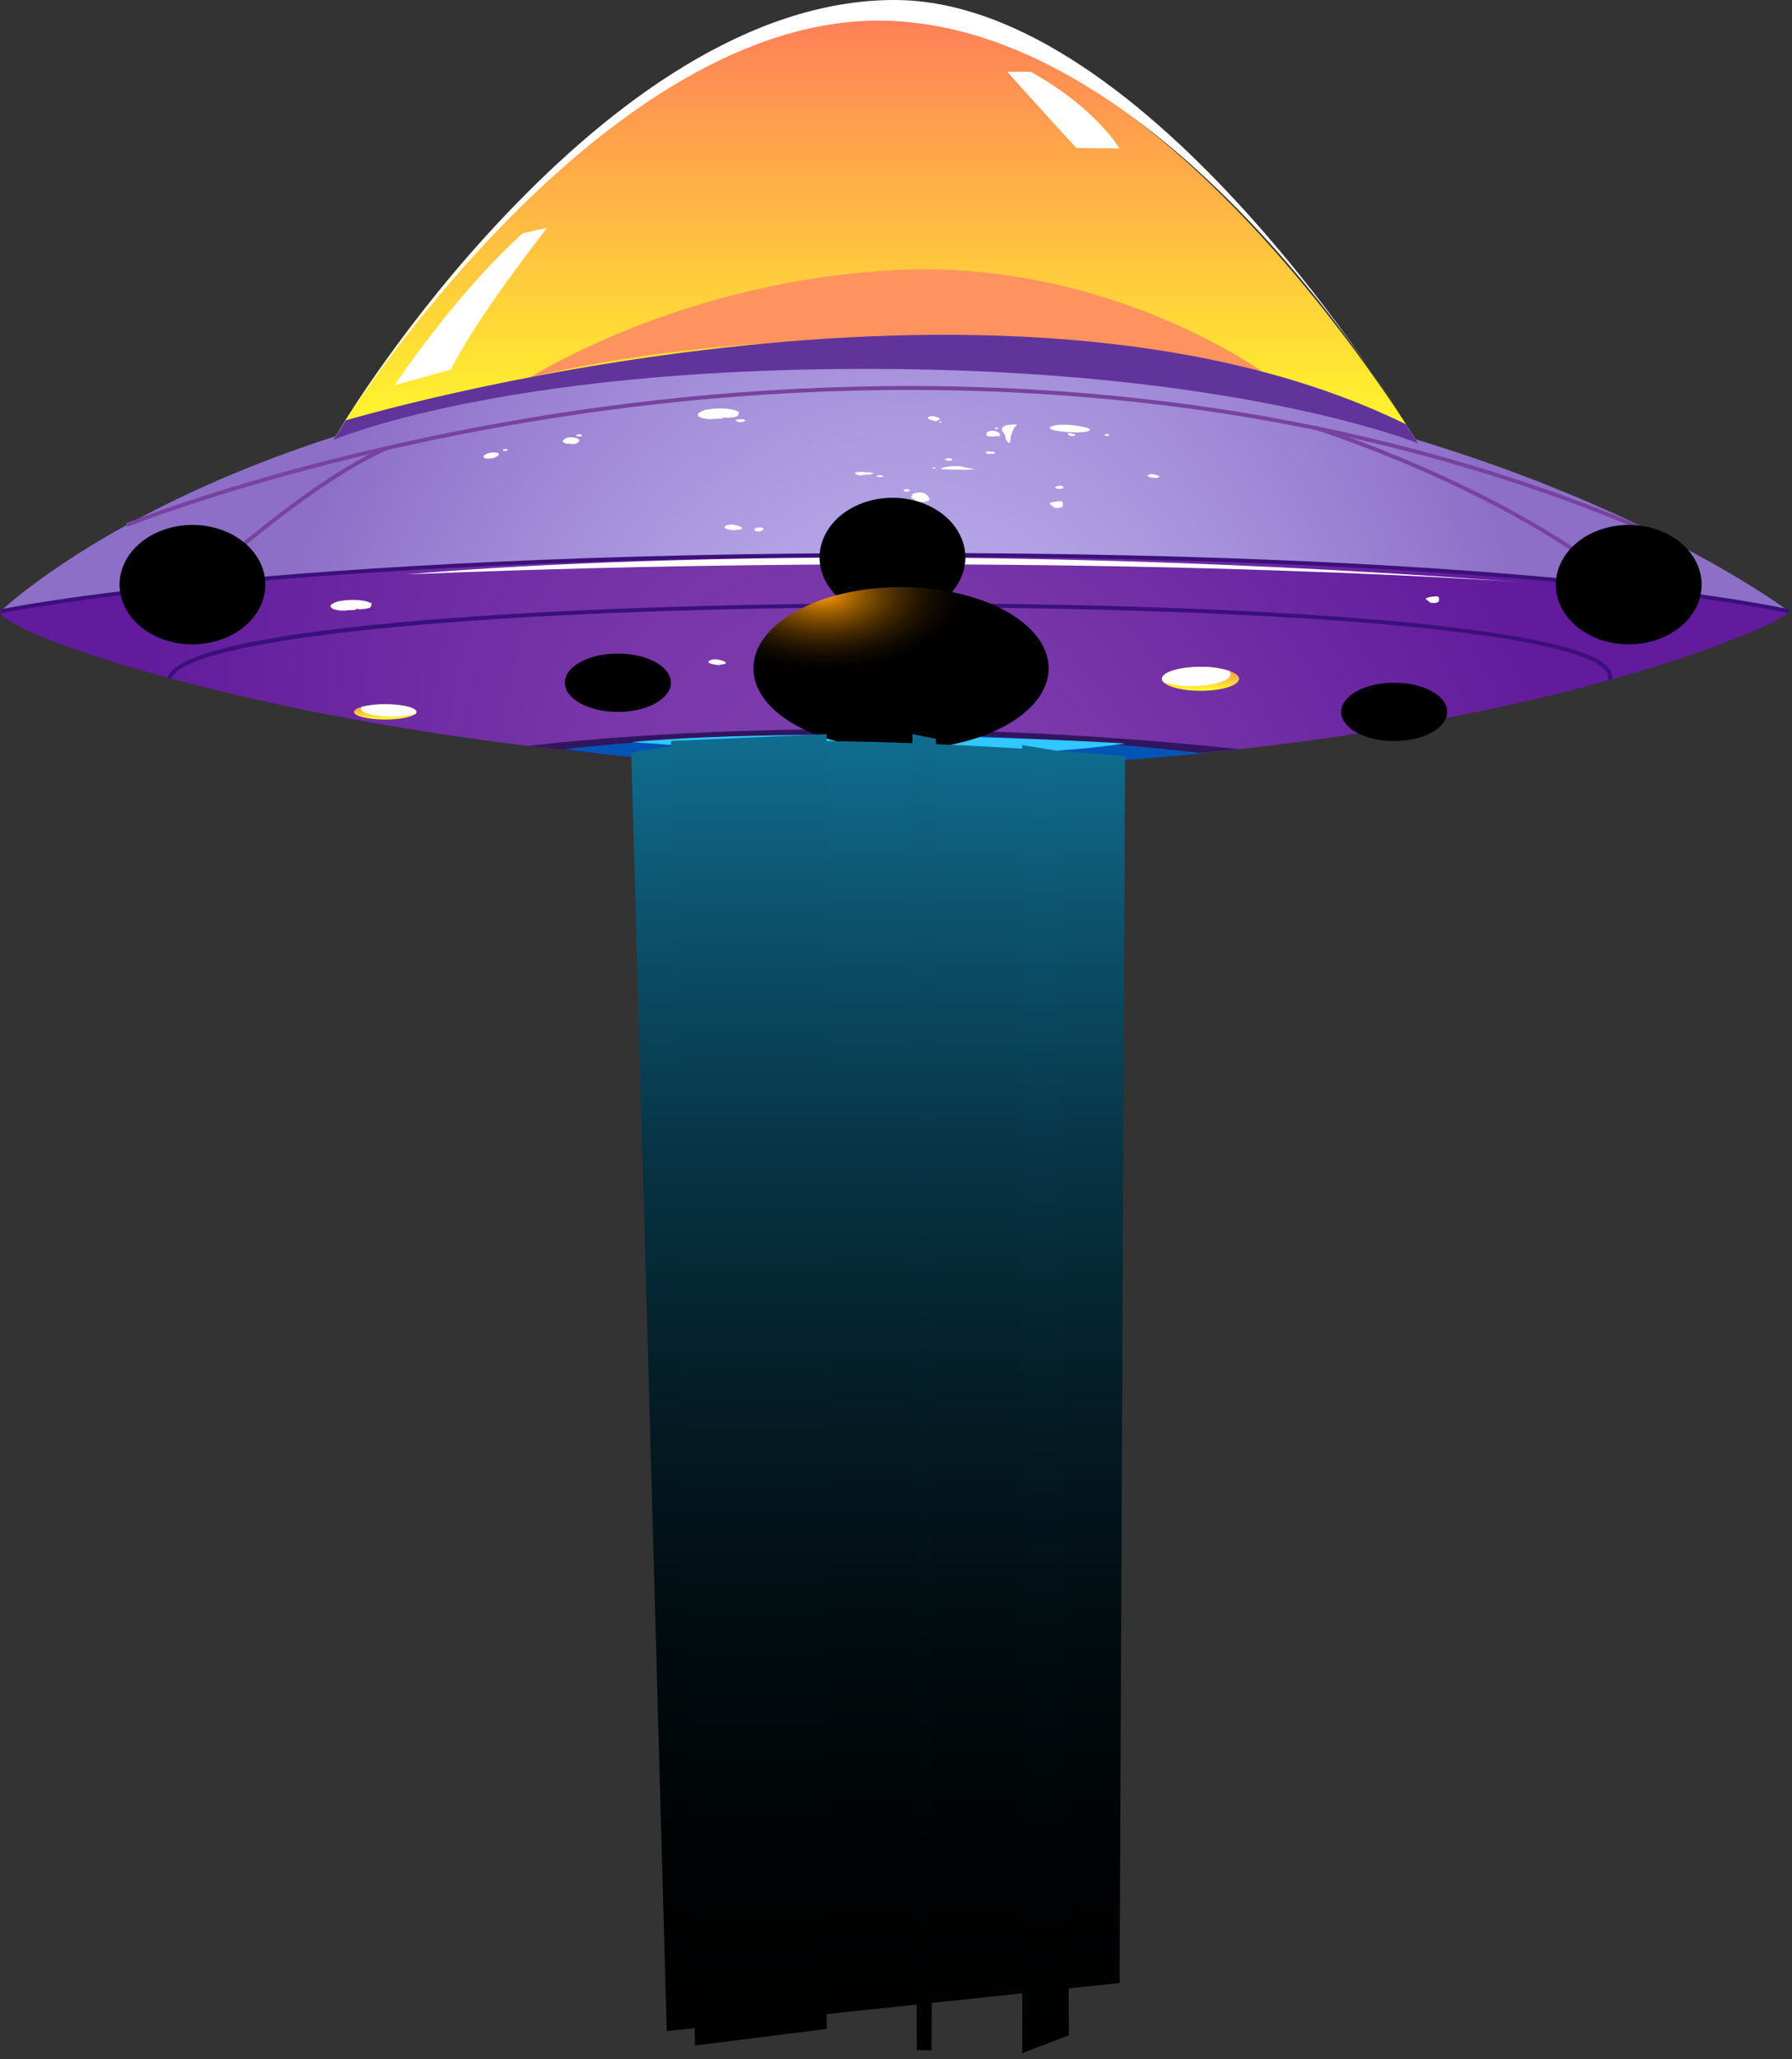 <svg width="289" height="332" viewBox="0 0 289 332" fill="none" xmlns="http://www.w3.org/2000/svg">
<rect x="0" y="0" width="289" height="332" fill="#333333" stroke="none"/>
<path fill-rule="evenodd" clip-rule="evenodd" d="M53.755 70.951C53.755 70.951 91.943 5.093 138.662 2.578C187.142 -0.032 229.932 73.516 229.932 73.516L53.755 70.951Z" fill="url(#paint0_linear_114_1872)"/>
<path fill-rule="evenodd" clip-rule="evenodd" d="M288.506 98.584C287.769 101.036 234.66 123.829 144.287 123.829C60.812 123.829 -0.762 102.375 0.067 98.584C0.648 95.931 64.636 86.982 144.287 86.982C223.937 86.982 289.057 96.751 288.506 98.584Z" fill="url(#paint1_radial_114_1872)"/>
<path fill-rule="evenodd" clip-rule="evenodd" d="M0.067 98.584C0.067 98.584 41.976 58.118 138.662 58.118C235.348 58.118 288.506 98.584 288.506 98.584C288.506 98.584 248.839 89.397 138.662 89.397C50.682 89.397 0.067 98.584 0.067 98.584Z" fill="url(#paint2_radial_114_1872)"/>
<path d="M259.903 109.722L259.294 109.535C259.83 107.796 256.677 106.367 253.937 105.478C235.352 99.446 176.319 97.393 129.332 98.027C70.55 98.829 29.674 103.418 27.616 109.451L27.012 109.244C29.656 101.494 81.597 98.04 129.324 97.389C176.357 96.749 235.48 98.816 254.137 104.872C258.576 106.314 260.463 107.901 259.903 109.722Z" fill="#3C107B"/>
<path fill-rule="evenodd" clip-rule="evenodd" d="M85.266 120.279C85.266 120.279 134.356 113.822 199.922 120.806C199.92 120.806 141.221 127.229 85.266 120.279Z" fill="#31165F"/>
<path fill-rule="evenodd" clip-rule="evenodd" d="M91.077 120.805C91.077 120.805 137.243 114.924 193.896 121.44C193.899 121.44 140.684 127.515 91.077 120.805Z" fill="#0054B5"/>
<path fill-rule="evenodd" clip-rule="evenodd" d="M101.807 119.646C101.807 119.646 155.08 123.968 181.443 119.875C181.443 119.875 132.953 116.94 101.807 119.646Z" fill="#31C7FF"/>
<path fill-rule="evenodd" clip-rule="evenodd" d="M154.018 108.308C154.018 109.466 149.658 110.405 144.278 110.405C138.897 110.405 134.542 109.466 134.542 108.308C134.548 108.217 134.573 108.128 134.616 108.047C134.659 107.966 134.718 107.895 134.79 107.838C135.773 106.903 139.649 106.208 144.278 106.208C148.304 106.208 151.763 106.734 153.245 107.489C153.742 107.739 154.018 108.019 154.018 108.308Z" fill="url(#paint3_linear_114_1872)"/>
<path fill-rule="evenodd" clip-rule="evenodd" d="M153.25 107.507C153.25 108.498 149.081 109.304 143.94 109.304C139.389 109.304 135.598 108.671 134.79 107.84C135.773 106.905 139.649 106.209 144.278 106.209C148.304 106.209 151.763 106.735 153.245 107.49C153.248 107.495 153.25 107.501 153.25 107.507V107.507Z" fill="white"/>
<path fill-rule="evenodd" clip-rule="evenodd" d="M199.828 109.457C199.828 110.522 197.043 111.389 193.606 111.389C190.769 111.389 188.374 110.797 187.626 109.99H187.622C187.477 109.85 187.391 109.659 187.384 109.457C187.387 109.299 187.444 109.147 187.544 109.024C188.17 108.162 190.645 107.521 193.606 107.521C195.16 107.491 196.709 107.703 198.198 108.15C198.602 108.274 198.985 108.459 199.333 108.699C199.47 108.777 199.586 108.887 199.672 109.019C199.758 109.151 199.811 109.301 199.828 109.457Z" fill="url(#paint4_linear_114_1872)"/>
<path fill-rule="evenodd" clip-rule="evenodd" d="M198.45 108.694C198.45 109.759 195.664 110.622 192.223 110.622C190.667 110.653 189.116 110.439 187.626 109.99H187.622C187.477 109.85 187.391 109.659 187.384 109.457C187.387 109.299 187.444 109.147 187.544 109.024C188.17 108.162 190.645 107.521 193.606 107.521C195.16 107.491 196.709 107.703 198.198 108.15C198.35 108.291 198.441 108.487 198.45 108.694V108.694Z" fill="white"/>
<path fill-rule="evenodd" clip-rule="evenodd" d="M230.445 115.035C230.445 115.716 228.188 116.271 225.402 116.271C223.102 116.271 221.162 115.892 220.553 115.376C220.497 115.337 220.451 115.286 220.418 115.227C220.384 115.168 220.364 115.102 220.359 115.035C220.365 114.93 220.412 114.831 220.489 114.76C220.997 114.211 223.003 113.798 225.402 113.798C226.655 113.779 227.905 113.914 229.124 114.2C229.445 114.277 229.754 114.395 230.044 114.552C230.304 114.7 230.445 114.864 230.445 115.035Z" fill="url(#paint5_linear_114_1872)"/>
<path fill-rule="evenodd" clip-rule="evenodd" d="M229.327 114.547C229.327 115.228 227.069 115.781 224.28 115.781C223.026 115.801 221.775 115.665 220.554 115.376V115.376C220.499 115.337 220.453 115.286 220.419 115.227C220.386 115.168 220.366 115.102 220.361 115.035C220.367 114.93 220.414 114.831 220.491 114.76C220.999 114.211 223.005 113.798 225.404 113.798C226.657 113.779 227.906 113.914 229.126 114.2C229.183 114.24 229.23 114.291 229.265 114.351C229.3 114.411 229.321 114.478 229.327 114.547V114.547Z" fill="white"/>
<path fill-rule="evenodd" clip-rule="evenodd" d="M93.421 109.306C93.421 110.371 96.207 111.238 99.643 111.238C102.48 111.238 104.876 110.646 105.623 109.838H105.626C105.771 109.698 105.856 109.507 105.864 109.306C105.861 109.147 105.804 108.995 105.704 108.872C105.078 108.01 102.602 107.37 99.641 107.37C98.088 107.34 96.539 107.552 95.05 107.997C94.646 108.122 94.262 108.307 93.913 108.546C93.777 108.625 93.662 108.735 93.576 108.867C93.491 108.999 93.438 109.149 93.421 109.306V109.306Z" fill="url(#paint6_linear_114_1872)"/>
<path fill-rule="evenodd" clip-rule="evenodd" d="M94.8 108.543C94.8 109.608 97.586 110.471 101.028 110.471C102.584 110.501 104.134 110.288 105.624 109.839H105.626C105.771 109.698 105.856 109.508 105.864 109.306C105.861 109.147 105.804 108.995 105.704 108.872C105.078 108.01 102.602 107.37 99.641 107.37C98.088 107.34 96.539 107.552 95.05 107.997C94.898 108.14 94.809 108.335 94.8 108.543V108.543Z" fill="white"/>
<path fill-rule="evenodd" clip-rule="evenodd" d="M57.086 114.789C57.086 115.471 59.345 116.026 62.129 116.026C64.43 116.026 66.37 115.647 66.979 115.13C67.034 115.091 67.08 115.04 67.113 114.981C67.147 114.922 67.166 114.856 67.171 114.789C67.165 114.684 67.119 114.586 67.042 114.514C66.534 113.965 64.528 113.553 62.128 113.553C60.876 113.534 59.627 113.669 58.408 113.955C58.087 114.032 57.777 114.15 57.487 114.307C57.228 114.453 57.086 114.619 57.086 114.789Z" fill="url(#paint7_linear_114_1872)"/>
<path fill-rule="evenodd" clip-rule="evenodd" d="M58.204 114.301C58.204 114.982 60.462 115.534 63.251 115.534C64.505 115.554 65.756 115.418 66.976 115.13V115.13C67.031 115.091 67.077 115.04 67.111 114.981C67.144 114.922 67.164 114.856 67.168 114.789C67.163 114.684 67.117 114.585 67.039 114.514C66.531 113.965 64.526 113.553 62.126 113.553C60.873 113.534 59.624 113.669 58.405 113.955C58.348 113.994 58.3 114.046 58.266 114.105C58.231 114.165 58.21 114.232 58.204 114.301Z" fill="white"/>
<path d="M265.943 86.031C203.452 59.381 140.058 60.508 97.881 66.149C52.17 72.26 20.834 84.838 20.526 84.964L20.286 84.373C20.598 84.245 51.99 71.641 97.778 65.522C140.038 59.871 203.565 58.739 266.193 85.45L265.943 86.031Z" fill="#77439F"/>
<path d="M0.134 98.895L0 98.272C0.423 98.181 43.458 89.165 146.494 89.165C249.529 89.165 288.202 98.183 288.581 98.274L288.432 98.895C288.053 98.803 249.437 89.803 146.494 89.803C43.551 89.803 0.556 98.805 0.134 98.895Z" fill="#3C107B"/>
<path d="M32.033 94.501L31.598 94.036C31.772 93.873 49.167 77.742 62.216 71.958L62.474 72.542C49.524 78.281 32.206 94.341 32.033 94.501Z" fill="#77439F"/>
<path d="M261.836 94.973C241.888 78.594 212.198 69.325 211.901 69.234L212.089 68.624C212.388 68.715 242.194 78.02 262.24 94.48L261.836 94.973Z" fill="#77439F"/>
<path d="M162.442 11.574C162.442 11.574 166.227 15.848 173.587 23.866L180.559 23.957C180.559 23.957 176.724 17.396 166.226 11.578L162.442 11.574Z" fill="white"/>
<path d="M55.292 68.428C55.292 68.428 97.234 1.861 143.206 3.349C189.178 4.837 226.763 68.428 226.763 68.428C226.763 68.428 185.521 0.045 144.287 2.87439e-05C96.797 -0.051 55.292 68.428 55.292 68.428Z" fill="white"/>
<path fill-rule="evenodd" clip-rule="evenodd" d="M85.578 60.81C85.578 60.81 109.983 45.234 144.553 43.544C179.123 41.855 204.131 60.318 204.131 60.318C204.131 60.318 143.367 47.377 85.578 60.81Z" fill="#FF935F"/>
<path d="M63.679 62.096C63.679 62.096 72.93 47.977 84.259 37.644L88.253 36.715C88.253 36.715 76.709 51.368 72.729 59.584L63.679 62.096Z" fill="white"/>
<path fill-rule="evenodd" clip-rule="evenodd" d="M53.755 70.95L55.744 67.788C55.744 67.788 161.319 36.31 226.767 68.428L228.702 71.482C228.702 71.482 199.271 59.48 139.712 59.48C80.154 59.48 53.755 70.95 53.755 70.95Z" fill="url(#paint8_radial_114_1872)"/>
<g style="mix-blend-mode:soft-light">
<path d="M65.73 92.611C65.73 92.611 136.865 85.729 245.161 93.869C245.165 93.869 169.459 88.335 65.73 92.611Z" fill="white"/>
</g>
<path fill-rule="evenodd" clip-rule="evenodd" d="M145.309 89.893C145.393 90.309 145.346 90.742 145.174 91.131C145.002 91.52 144.715 91.847 144.35 92.066C143.986 92.285 143.563 92.386 143.139 92.355C142.715 92.325 142.311 92.164 141.982 91.894C141.653 91.625 141.415 91.26 141.301 90.85C141.188 90.441 141.203 90.006 141.346 89.606C141.489 89.205 141.753 88.859 142.1 88.614C142.448 88.369 142.862 88.237 143.288 88.237C143.774 88.194 144.258 88.343 144.636 88.652C145.014 88.962 145.256 89.407 145.309 89.893Z" fill="url(#paint9_linear_114_1872)"/>
<path fill-rule="evenodd" clip-rule="evenodd" d="M144.882 89.893C144.948 90.221 144.911 90.562 144.775 90.868C144.64 91.175 144.414 91.432 144.127 91.604C143.84 91.777 143.507 91.857 143.173 91.832C142.839 91.808 142.521 91.681 142.262 91.469C142.003 91.257 141.816 90.97 141.726 90.647C141.637 90.325 141.649 89.982 141.762 89.667C141.874 89.352 142.081 89.079 142.355 88.886C142.629 88.693 142.956 88.59 143.29 88.59C143.673 88.555 144.055 88.673 144.352 88.916C144.65 89.16 144.84 89.511 144.882 89.893Z" fill="white"/>
<path style="mix-blend-mode:screen" d="M154.892 86.414C157.237 91.372 154.231 96.948 148.177 98.87C142.124 100.792 135.316 98.328 132.97 93.371C130.625 88.413 133.631 82.836 139.685 80.916C145.739 78.995 152.547 81.457 154.892 86.414Z" fill="url(#paint10_radial_114_1872)"/>
<path fill-rule="evenodd" clip-rule="evenodd" d="M264.044 94.269C264.128 94.686 264.081 95.118 263.909 95.507C263.737 95.896 263.45 96.222 263.085 96.442C262.721 96.661 262.298 96.762 261.874 96.731C261.45 96.701 261.046 96.539 260.717 96.27C260.388 96.001 260.15 95.636 260.036 95.227C259.923 94.817 259.938 94.382 260.081 93.982C260.224 93.581 260.488 93.235 260.835 92.99C261.183 92.745 261.597 92.614 262.023 92.614C262.509 92.57 262.993 92.719 263.371 93.028C263.749 93.338 263.991 93.783 264.044 94.269V94.269Z" fill="url(#paint11_linear_114_1872)"/>
<path fill-rule="evenodd" clip-rule="evenodd" d="M263.614 94.269C263.68 94.597 263.643 94.938 263.508 95.244C263.373 95.551 263.146 95.808 262.859 95.981C262.572 96.153 262.239 96.233 261.905 96.209C261.571 96.185 261.253 96.058 260.994 95.846C260.735 95.633 260.548 95.346 260.458 95.024C260.369 94.701 260.381 94.358 260.494 94.043C260.606 93.728 260.814 93.455 261.087 93.262C261.361 93.069 261.688 92.965 262.023 92.965C262.406 92.93 262.788 93.046 263.086 93.29C263.383 93.534 263.573 93.886 263.614 94.269Z" fill="white"/>
<path style="mix-blend-mode:screen" d="M273.629 90.792C275.974 95.751 272.968 101.327 266.914 103.247C260.86 105.168 254.052 102.706 251.707 97.748C249.362 92.79 252.368 87.214 258.422 85.294C264.476 83.373 271.282 85.834 273.629 90.792Z" fill="url(#paint12_radial_114_1872)"/>
<path fill-rule="evenodd" clip-rule="evenodd" d="M32.417 94.269C32.5 94.686 32.453 95.118 32.282 95.507C32.11 95.896 31.822 96.222 31.458 96.442C31.093 96.661 30.67 96.762 30.246 96.731C29.822 96.7 29.418 96.539 29.089 96.269C28.76 96 28.522 95.635 28.409 95.226C28.295 94.816 28.311 94.381 28.454 93.981C28.597 93.581 28.861 93.234 29.209 92.99C29.556 92.745 29.971 92.613 30.396 92.614C30.883 92.57 31.366 92.719 31.744 93.029C32.122 93.338 32.364 93.783 32.417 94.269V94.269Z" fill="url(#paint13_linear_114_1872)"/>
<path fill-rule="evenodd" clip-rule="evenodd" d="M31.986 94.269C32.053 94.597 32.016 94.938 31.88 95.245C31.745 95.551 31.519 95.808 31.232 95.981C30.945 96.153 30.611 96.233 30.277 96.209C29.944 96.185 29.625 96.058 29.366 95.845C29.107 95.633 28.92 95.346 28.831 95.023C28.741 94.7 28.754 94.358 28.867 94.042C28.979 93.727 29.187 93.454 29.461 93.261C29.735 93.068 30.061 92.965 30.396 92.965C30.779 92.93 31.161 93.047 31.459 93.291C31.756 93.535 31.946 93.886 31.986 94.269V94.269Z" fill="white"/>
<path style="mix-blend-mode:screen" d="M42 90.792C44.345 95.751 41.339 101.327 35.286 103.247C29.233 105.168 22.424 102.706 20.079 97.748C17.734 92.79 20.74 87.214 26.793 85.294C32.846 83.373 39.651 85.834 42 90.792Z" fill="url(#paint14_radial_114_1872)"/>
<g style="mix-blend-mode:soft-light">
<g style="mix-blend-mode:soft-light">
<path fill-rule="evenodd" clip-rule="evenodd" d="M137.859 76.355C138.127 76.562 138.459 76.669 138.798 76.658C139.009 76.64 139.189 76.591 139.392 76.566C139.575 76.544 139.758 76.53 139.941 76.523C140.227 76.514 140.51 76.47 140.785 76.391C140.933 76.338 140.779 76.281 140.64 76.244C140.477 76.196 140.309 76.168 140.14 76.16C139.897 76.156 139.659 76.152 139.425 76.127C139.334 76.118 139.253 76.091 139.158 76.083C139.032 76.072 138.894 76.075 138.765 76.077C138.49 76.079 137.964 76.16 137.859 76.355Z" fill="white"/>
</g>
<g style="mix-blend-mode:soft-light">
<path fill-rule="evenodd" clip-rule="evenodd" d="M141.638 76.829C141.534 76.846 141.428 76.837 141.329 76.802C141.339 76.629 142.218 76.567 142.389 76.731C142.586 76.919 141.925 76.942 141.638 76.885V76.829Z" fill="white"/>
</g>
<g style="mix-blend-mode:soft-light">
<path fill-rule="evenodd" clip-rule="evenodd" d="M147.27 80.031C147.158 79.939 147.004 79.864 147.063 79.763C147.152 79.658 147.272 79.585 147.406 79.554C147.644 79.486 147.887 79.443 148.133 79.424C148.258 79.401 148.385 79.392 148.513 79.398C148.907 79.421 149.279 79.59 149.557 79.871C149.65 79.961 149.722 80.07 149.767 80.191C149.785 80.27 149.812 80.348 149.846 80.422C149.874 80.486 149.937 80.545 149.897 80.611C149.836 80.672 149.765 80.722 149.686 80.758C149.378 80.899 149.041 80.966 148.702 80.953C148.155 80.934 147.628 80.742 147.198 80.403C146.969 80.229 146.688 79.946 147.27 80.031Z" fill="white"/>
</g>
<g style="mix-blend-mode:soft-light">
<path fill-rule="evenodd" clip-rule="evenodd" d="M146.346 79.196C146.542 79.222 146.601 79.244 146.712 79.182C146.727 79.177 146.74 79.168 146.751 79.157C146.762 79.145 146.769 79.13 146.773 79.115C146.776 79.099 146.775 79.082 146.77 79.067C146.765 79.052 146.757 79.038 146.745 79.028C146.646 78.958 146.535 78.91 146.417 78.885C146.299 78.861 146.177 78.862 146.059 78.886C145.936 78.922 145.714 79.005 145.7 79.063C145.67 79.177 146.089 79.321 146.349 79.307L146.346 79.196Z" fill="white"/>
</g>
<g style="mix-blend-mode:soft-light">
<path fill-rule="evenodd" clip-rule="evenodd" d="M153.01 75.715C153.113 75.727 153.217 75.731 153.32 75.729L154.115 75.729C154.615 75.729 155.113 75.756 155.613 75.757C155.979 75.757 156.336 75.734 156.693 75.713C156.876 75.701 157.071 75.687 157.25 75.67C157.237 75.653 157.147 75.65 157.105 75.643C156.967 75.619 156.813 75.605 156.681 75.576C156.383 75.512 156.071 75.449 155.762 75.393C155.703 75.387 155.644 75.377 155.586 75.364C155.522 75.346 155.459 75.317 155.398 75.296C155.279 75.256 155.157 75.225 155.032 75.205C154.693 75.161 154.35 75.146 154.007 75.16C153.892 75.16 153.784 75.174 153.668 75.175C153.552 75.176 153.426 75.175 153.302 75.184C153.055 75.201 152.81 75.24 152.57 75.299C152.305 75.359 151.838 75.428 151.766 75.561C151.73 75.626 151.914 75.652 152.049 75.659C152.22 75.672 152.394 75.672 152.565 75.681C152.794 75.692 153.066 75.724 153.01 75.715Z" fill="white"/>
</g>
<g style="mix-blend-mode:soft-light">
<path fill-rule="evenodd" clip-rule="evenodd" d="M150.657 75.576C150.53 75.546 150.299 75.506 150.34 75.432C150.381 75.358 150.646 75.358 150.792 75.366C151.138 75.385 150.776 75.559 150.55 75.549L150.657 75.576Z" fill="white"/>
</g>
<g style="mix-blend-mode:soft-light">
<path fill-rule="evenodd" clip-rule="evenodd" d="M152.832 74.253C152.966 74.284 153.103 74.296 153.241 74.289C153.454 74.272 153.539 74.208 153.547 74.127C153.559 74.004 153.478 73.918 153.153 73.894C152.935 73.884 152.718 73.915 152.512 73.985C152.446 74.013 152.412 74.049 152.404 74.087C152.39 74.163 152.542 74.2 152.692 74.236L152.832 74.253Z" fill="white"/>
</g>
<g style="mix-blend-mode:soft-light">
<path fill-rule="evenodd" clip-rule="evenodd" d="M162.778 71.469C162.565 71.31 162.382 71.114 162.239 70.89C162.185 70.716 162.154 70.535 162.148 70.352C162.041 70.088 161.895 69.841 161.717 69.62C161.64 69.533 161.593 69.425 161.579 69.311C161.566 69.197 161.588 69.081 161.643 68.979C161.839 68.744 162.118 68.593 162.422 68.557C162.686 68.508 162.952 68.477 163.22 68.466C163.351 68.458 163.471 68.456 163.6 68.449C163.682 68.449 163.736 68.433 163.831 68.434C163.953 68.434 163.956 68.455 163.955 68.5C163.956 68.548 163.943 68.594 163.918 68.634C163.893 68.674 163.856 68.706 163.813 68.725C163.67 68.82 163.558 68.956 163.493 69.115C163.424 69.24 163.363 69.37 163.31 69.503C163.27 69.632 163.232 69.761 163.186 69.89C163.147 70 163.095 70.111 163.059 70.222C163.03 70.331 163.009 70.441 162.998 70.553C162.98 70.645 163.005 70.736 162.982 70.828C162.965 70.883 162.956 70.94 162.955 70.998C162.956 71.044 162.946 71.09 162.926 71.132C162.908 71.176 162.926 71.218 162.921 71.262C162.888 71.34 162.839 71.41 162.778 71.469V71.469Z" fill="white"/>
</g>
<g style="mix-blend-mode:soft-light">
<path fill-rule="evenodd" clip-rule="evenodd" d="M160.712 70.286C160.775 70.324 160.845 70.349 160.918 70.359C160.967 70.362 161.016 70.362 161.064 70.359C161.276 70.341 161.287 70.204 161.288 70.136C161.288 69.953 161.143 69.737 160.799 69.601C160.503 69.492 160.188 69.445 159.873 69.462C159.721 69.459 159.571 69.492 159.435 69.558C159.298 69.625 159.179 69.722 159.088 69.843C159.001 69.992 158.981 70.203 159.284 70.319C159.41 70.368 159.544 70.395 159.679 70.401C159.796 70.401 159.91 70.387 160.028 70.386C160.177 70.401 160.327 70.401 160.477 70.386C160.562 70.372 160.643 70.338 160.712 70.286V70.286Z" fill="white"/>
</g>
<g style="mix-blend-mode:soft-light">
<path fill-rule="evenodd" clip-rule="evenodd" d="M160.746 69.171C160.662 69.185 160.576 69.176 160.497 69.147C160.405 69.121 160.365 69.091 160.394 69.046C160.454 69.002 160.524 68.972 160.597 68.957C160.67 68.943 160.746 68.945 160.819 68.962C160.857 68.965 160.893 68.977 160.925 68.998C160.956 69.019 160.981 69.048 160.997 69.082C161.01 69.136 160.911 69.182 160.782 69.198L160.746 69.171Z" fill="white"/>
</g>
<g style="mix-blend-mode:soft-light">
<path fill-rule="evenodd" clip-rule="evenodd" d="M150.408 67.738C150.487 67.815 150.589 67.866 150.7 67.881C150.781 67.904 150.866 67.908 150.948 67.894C151.158 67.863 151.355 67.775 151.518 67.639C151.532 67.622 151.543 67.603 151.549 67.581C151.555 67.56 151.556 67.538 151.552 67.516C151.547 67.494 151.538 67.474 151.525 67.457C151.511 67.439 151.494 67.425 151.474 67.415C151.353 67.354 151.226 67.306 151.096 67.271C150.981 67.231 150.861 67.196 150.736 67.162C150.509 67.085 150.266 67.069 150.031 67.116C149.812 67.171 149.638 67.286 149.655 67.391C149.67 67.474 149.741 67.524 149.838 67.596C149.936 67.667 149.989 67.722 150.408 67.738Z" fill="white"/>
</g>
<g style="mix-blend-mode:soft-light">
<path fill-rule="evenodd" clip-rule="evenodd" d="M151.477 68.112C151.494 68.048 151.534 67.992 151.588 67.953C151.653 67.953 151.688 67.923 151.763 67.934C151.87 67.949 151.838 68.018 151.835 68.05C151.832 68.082 151.784 68.134 151.709 68.162C151.681 68.172 151.559 68.219 151.549 68.182L151.477 68.112Z" fill="white"/>
</g>
<g style="mix-blend-mode:soft-light">
<path fill-rule="evenodd" clip-rule="evenodd" d="M159.819 73.139C159.989 73.191 160.169 73.195 160.341 73.152C160.507 73.095 160.47 72.986 160.389 72.916C160.336 72.864 160.265 72.834 160.19 72.832C160.08 72.827 159.958 72.832 159.846 72.832C159.578 72.832 159.388 72.724 159.13 72.82C159.025 72.858 158.939 72.941 158.968 73.002C159.02 73.109 159.304 73.162 159.533 73.198L159.819 73.139Z" fill="white"/>
</g>
<g style="mix-blend-mode:soft-light">
<path fill-rule="evenodd" clip-rule="evenodd" d="M169.694 81.576C169.803 81.724 169.956 81.833 170.131 81.888H170.25C170.456 81.92 170.667 81.918 170.873 81.881C171.481 81.757 171.407 81.51 171.405 81.284C171.405 81.044 171.471 80.735 170.617 80.847C170.183 80.875 169.755 80.963 169.345 81.109C169.216 81.184 169.275 81.221 169.345 81.292C169.437 81.413 169.557 81.511 169.694 81.577V81.576Z" fill="white"/>
</g>
<g style="mix-blend-mode:soft-light">
<path fill-rule="evenodd" clip-rule="evenodd" d="M230.357 96.907C230.466 97.055 230.619 97.165 230.794 97.22H230.912C231.119 97.252 231.33 97.25 231.536 97.213C232.144 97.089 232.07 96.841 232.068 96.615C232.068 96.375 232.133 96.066 231.28 96.179C230.846 96.207 230.418 96.295 230.008 96.441C229.878 96.516 229.938 96.553 230.008 96.624C230.1 96.745 230.22 96.843 230.357 96.908V96.907Z" fill="white"/>
</g>
<g style="mix-blend-mode:soft-light">
<path fill-rule="evenodd" clip-rule="evenodd" d="M170.657 78.82C170.489 78.783 170.167 78.728 170.14 78.637C170.118 78.561 170.231 78.534 170.334 78.478C170.469 78.394 170.621 78.341 170.779 78.321C170.936 78.3 171.097 78.314 171.249 78.361C171.425 78.414 171.543 78.544 171.503 78.636C171.435 78.705 171.353 78.757 171.261 78.789C171.17 78.821 171.072 78.831 170.976 78.819L170.657 78.82Z" fill="white"/>
</g>
<g style="mix-blend-mode:soft-light">
<path fill-rule="evenodd" clip-rule="evenodd" d="M116.754 67.292C117.07 67.377 117.4 67.392 117.723 67.337C118.073 67.319 118.421 67.262 118.759 67.167C119.125 67.029 119.033 66.84 119.132 66.666C119.207 66.529 119.231 66.451 118.995 66.332C118.703 66.199 118.398 66.099 118.084 66.033C116.864 65.81 115.615 65.799 114.391 65.999C113.759 66.037 113.151 66.253 112.636 66.623C112.445 66.887 112.6 67.191 113.121 67.38C113.761 67.57 114.431 67.632 115.095 67.563C115.256 67.544 115.417 67.527 115.579 67.511C115.789 67.501 115.998 67.499 116.208 67.505C116.309 67.512 116.41 67.496 116.505 67.46C116.599 67.423 116.684 67.365 116.754 67.292V67.292Z" fill="white"/>
</g>
<g style="mix-blend-mode:soft-light">
<path fill-rule="evenodd" clip-rule="evenodd" d="M57.515 98.165C57.831 98.25 58.162 98.265 58.485 98.21C58.835 98.192 59.182 98.135 59.52 98.04C59.886 97.902 59.795 97.713 59.894 97.539C59.969 97.403 59.992 97.325 59.756 97.206C59.465 97.073 59.16 96.972 58.846 96.907C57.626 96.684 56.377 96.672 55.153 96.872C54.52 96.91 53.912 97.126 53.398 97.496C53.206 97.761 53.361 98.065 53.883 98.252C54.522 98.442 55.193 98.504 55.856 98.435L56.341 98.382C56.55 98.373 56.76 98.371 56.969 98.377C57.07 98.384 57.172 98.369 57.266 98.332C57.361 98.296 57.446 98.239 57.515 98.165V98.165Z" fill="white"/>
</g>
<g style="mix-blend-mode:soft-light">
<path fill-rule="evenodd" clip-rule="evenodd" d="M118.572 67.792C118.796 67.654 119.058 67.593 119.32 67.617C119.462 67.595 119.606 67.586 119.75 67.592C119.979 67.612 120.207 67.743 120.187 67.837C120.17 67.911 119.81 68.025 119.666 68.055C119.481 68.095 119.289 68.09 119.107 68.043L118.572 67.792Z" fill="white"/>
</g>
<g style="mix-blend-mode:soft-light">
<path fill-rule="evenodd" clip-rule="evenodd" d="M118.465 85.377C118.837 85.458 119.224 85.43 119.58 85.297C119.763 85.182 119.58 85.006 119.379 84.906C118.916 84.723 118.426 84.615 117.929 84.585C117.434 84.56 116.907 84.792 116.851 84.97C116.736 85.331 118.202 85.519 118.892 85.545L118.465 85.377Z" fill="white"/>
</g>
<g style="mix-blend-mode:soft-light">
<path fill-rule="evenodd" clip-rule="evenodd" d="M115.866 107.103C116.238 107.183 116.625 107.155 116.981 107.022C117.164 106.907 116.981 106.731 116.78 106.631C116.317 106.448 115.827 106.339 115.33 106.31C114.835 106.284 114.309 106.517 114.252 106.695C114.137 107.056 115.603 107.249 116.295 107.27L115.866 107.103Z" fill="white"/>
</g>
<g style="mix-blend-mode:soft-light">
<path fill-rule="evenodd" clip-rule="evenodd" d="M122.743 85.628C122.559 85.677 122.371 85.708 122.181 85.719C122.116 85.712 122.105 85.683 122.055 85.671C121.872 85.626 121.703 85.579 121.666 85.488C121.589 85.311 121.757 85.167 122.155 85.078C122.402 85.014 122.662 85.023 122.904 85.104C123.143 85.195 123.253 85.401 122.957 85.497L122.743 85.628Z" fill="white"/>
</g>
<g style="mix-blend-mode:soft-light">
<path fill-rule="evenodd" clip-rule="evenodd" d="M172.368 69.631C173.062 69.737 173.766 69.755 174.464 69.684C174.898 69.702 175.329 69.617 175.722 69.434C176.196 68.989 173.742 68.645 172.959 68.561C172.264 68.486 171.564 68.469 170.866 68.51C170.372 68.53 169.885 68.635 169.427 68.82C169.152 69.022 169.488 69.249 169.896 69.368C170.96 69.564 172.036 69.678 173.116 69.71L172.368 69.631Z" fill="white"/>
</g>
<g style="mix-blend-mode:soft-light">
<path fill-rule="evenodd" clip-rule="evenodd" d="M172.208 69.861C172.228 69.907 172.27 70.11 172.391 70.18C172.501 70.253 172.626 70.302 172.757 70.321C172.944 70.333 173.132 70.302 173.306 70.23C173.392 70.194 173.483 70.124 173.431 70.072C173.345 70.025 173.253 69.992 173.157 69.973C172.984 69.927 172.81 69.891 172.633 69.864C172.546 69.845 172.458 69.83 172.369 69.821C172.26 69.82 172.152 69.835 172.048 69.864L172.208 69.861Z" fill="white"/>
</g>
<g style="mix-blend-mode:soft-light">
<path fill-rule="evenodd" clip-rule="evenodd" d="M178.197 70.111L178.38 69.961C178.523 69.949 178.667 69.965 178.804 70.006C178.819 70.016 178.831 70.029 178.841 70.045C178.85 70.06 178.857 70.077 178.859 70.094C178.862 70.112 178.861 70.13 178.856 70.147C178.852 70.164 178.844 70.181 178.833 70.195C178.729 70.276 178.598 70.314 178.467 70.3C178.264 70.3 178.18 70.226 178.146 70.153L178.197 70.111Z" fill="white"/>
</g>
<g style="mix-blend-mode:soft-light">
<path fill-rule="evenodd" clip-rule="evenodd" d="M186.271 77.045C186.432 77.078 186.599 77.069 186.755 77.017C186.977 76.932 187.023 76.807 186.834 76.711C186.425 76.534 185.98 76.452 185.535 76.472C185.25 76.496 184.92 76.64 185.092 76.753C185.193 76.824 185.301 76.883 185.416 76.93C185.676 77.007 185.946 77.046 186.218 77.045H186.271Z" fill="white"/>
</g>
<g style="mix-blend-mode:soft-light">
<path fill-rule="evenodd" clip-rule="evenodd" d="M91.834 71.51C91.939 71.565 92.054 71.596 92.172 71.602C92.359 71.624 92.549 71.617 92.734 71.58C93.008 71.518 93.249 71.355 93.407 71.122C93.491 70.981 93.443 70.871 93.229 70.756C92.933 70.607 92.607 70.526 92.275 70.52C91.932 70.474 91.583 70.527 91.269 70.674C91.067 70.764 90.894 70.907 90.767 71.088C90.713 71.22 90.807 71.311 91.023 71.411C91.271 71.546 91.561 71.582 91.834 71.51V71.51Z" fill="white"/>
</g>
<g style="mix-blend-mode:soft-light">
<path fill-rule="evenodd" clip-rule="evenodd" d="M93.171 70.339C93.06 70.339 92.93 70.345 92.897 70.296C92.856 70.234 93.004 70.124 93.113 70.084C93.249 70.041 93.392 70.02 93.535 70.022C93.621 70.029 93.705 70.055 93.78 70.097C93.879 70.151 93.897 70.214 93.813 70.267C93.721 70.341 93.608 70.38 93.491 70.38L93.171 70.339Z" fill="white"/>
</g>
<g style="mix-blend-mode:soft-light">
<path fill-rule="evenodd" clip-rule="evenodd" d="M78.998 73.912C79.159 73.921 79.32 73.907 79.478 73.87C79.703 73.82 79.919 73.737 80.118 73.621C80.326 73.495 80.484 73.335 80.454 73.181C80.429 73.073 80.114 72.968 79.853 72.952C79.507 72.937 79.161 72.971 78.825 73.054C78.332 73.198 77.929 73.455 77.983 73.704C78.044 73.989 79.132 73.998 78.998 73.912Z" fill="white"/>
</g>
<g style="mix-blend-mode:soft-light">
<path fill-rule="evenodd" clip-rule="evenodd" d="M81.568 72.68C81.483 72.715 81.393 72.736 81.302 72.744C81.255 72.703 81.135 72.689 81.093 72.644C81.05 72.599 81.083 72.545 81.136 72.507C81.249 72.437 81.381 72.402 81.514 72.407C81.568 72.398 81.624 72.401 81.677 72.416C81.73 72.43 81.779 72.456 81.821 72.492C81.879 72.535 81.903 72.544 81.838 72.592C81.786 72.627 81.731 72.658 81.674 72.684L81.568 72.68Z" fill="white"/>
</g>
</g>
<path style="mix-blend-mode:screen" d="M145.309 120.847C158.456 120.847 169.113 114.986 169.113 107.756C169.113 100.526 158.456 94.664 145.309 94.664C132.162 94.664 121.505 100.526 121.505 107.756C121.505 114.986 132.162 120.847 145.309 120.847Z" fill="url(#paint15_radial_114_1872)"/>
<path style="mix-blend-mode:screen" d="M108.197 110.088C108.197 112.686 104.368 114.792 99.644 114.792C94.921 114.792 91.091 112.687 91.091 110.088C91.091 107.488 94.92 105.383 99.644 105.383C104.369 105.383 108.197 107.489 108.197 110.088Z" fill="url(#paint16_radial_114_1872)"/>
<path style="mix-blend-mode:screen" d="M233.397 114.788C233.397 117.386 229.568 119.492 224.844 119.492C220.121 119.492 216.291 117.388 216.291 114.788C216.291 112.189 220.121 110.084 224.844 110.084C229.568 110.084 233.397 112.19 233.397 114.788Z" fill="url(#paint17_radial_114_1872)"/>
<path style="mix-blend-mode:screen" d="M101.807 121.372L107.528 327.499L180.559 319.75L181.443 121.91C181.443 121.91 123.342 116.822 101.807 121.372Z" fill="url(#paint18_linear_114_1872)"/>
<path style="mix-blend-mode:screen" d="M112.087 329.822L108.198 119.481L133.318 118.37L133.318 327.156L112.087 329.822Z" fill="url(#paint19_linear_114_1872)"/>
<path style="mix-blend-mode:screen" d="M147.156 118.37L147.856 330.583H150.235L150.935 119.123L147.156 118.37Z" fill="url(#paint20_linear_114_1872)"/>
<path style="mix-blend-mode:screen" d="M164.852 120.14L164.852 331.053L172.387 328.164L170.75 121.098L164.852 120.14Z" fill="url(#paint21_linear_114_1872)"/>
<defs>
<linearGradient id="paint0_linear_114_1872" x1="141.844" y1="73.516" x2="141.844" y2="2.51" gradientUnits="userSpaceOnUse">
<stop stop-color="#FFFF29"/>
<stop offset="1" stop-color="#FF7E59"/>
</linearGradient>
<radialGradient id="paint1_radial_114_1872" cx="0" cy="0" r="1" gradientUnits="userSpaceOnUse" gradientTransform="translate(144.578 148.237) rotate(-29.305) scale(111.23 155.853)">
<stop offset="0.022" stop-color="#8343B0"/>
<stop offset="0.398" stop-color="#7836A9"/>
<stop offset="0.994" stop-color="#611B9C"/>
</radialGradient>
<radialGradient id="paint2_radial_114_1872" cx="0" cy="0" r="1" gradientUnits="userSpaceOnUse" gradientTransform="translate(144.578 161.964) rotate(-87.926) scale(164.36 108.867)">
<stop stop-color="#D4CFFF"/>
<stop offset="1" stop-color="#8D6FC7"/>
</radialGradient>
<linearGradient id="paint3_linear_114_1872" x1="144.28" y1="110.405" x2="144.28" y2="106.208" gradientUnits="userSpaceOnUse">
<stop stop-color="#FFFF29"/>
<stop offset="1" stop-color="#FF7E59"/>
</linearGradient>
<linearGradient id="paint4_linear_114_1872" x1="193.606" y1="111.389" x2="193.606" y2="107.518" gradientUnits="userSpaceOnUse">
<stop stop-color="#FFFF29"/>
<stop offset="1" stop-color="#FF7E59"/>
</linearGradient>
<linearGradient id="paint5_linear_114_1872" x1="225.402" y1="116.271" x2="225.402" y2="113.797" gradientUnits="userSpaceOnUse">
<stop stop-color="#FFFF29"/>
<stop offset="1" stop-color="#FF7E59"/>
</linearGradient>
<linearGradient id="paint6_linear_114_1872" x1="-1392.82" y1="111.238" x2="-1392.82" y2="107.367" gradientUnits="userSpaceOnUse">
<stop stop-color="#FFFF29"/>
<stop offset="1" stop-color="#FF7E59"/>
</linearGradient>
<linearGradient id="paint7_linear_114_1872" x1="-1355.5" y1="116.026" x2="-1355.5" y2="113.551" gradientUnits="userSpaceOnUse">
<stop stop-color="#FFFF29"/>
<stop offset="1" stop-color="#FF7E59"/>
</linearGradient>
<radialGradient id="paint8_radial_114_1872" cx="0" cy="0" r="1" gradientUnits="userSpaceOnUse" gradientTransform="translate(-1179.49 370.166) scale(46.921 70.762)">
<stop offset="0.022" stop-color="#725EB0"/>
<stop offset="0.383" stop-color="#6D51AA"/>
<stop offset="0.994" stop-color="#61349C"/>
</radialGradient>
<linearGradient id="paint9_linear_114_1872" x1="143.288" y1="92.361" x2="143.288" y2="88.23" gradientUnits="userSpaceOnUse">
<stop stop-color="#8DC7FF"/>
<stop offset="0.316" stop-color="#5C4D86"/>
</linearGradient>
<radialGradient id="paint10_radial_114_1872" cx="0" cy="0" r="1" gradientUnits="userSpaceOnUse" gradientTransform="translate(-87.093 -615.087) rotate(-28.702) scale(11.956 9.549)">
<stop stop-color="#003CEE"/>
<stop offset="0.056" stop-color="#0035D5"/>
<stop offset="0.198" stop-color="#00279D"/>
<stop offset="0.341" stop-color="#001B6D"/>
<stop offset="0.481" stop-color="#001146"/>
<stop offset="0.619" stop-color="#000927"/>
<stop offset="0.753" stop-color="#000411"/>
<stop offset="0.882" stop-color="#000104"/>
<stop offset="1"/>
</radialGradient>
<linearGradient id="paint11_linear_114_1872" x1="262.023" y1="96.737" x2="262.023" y2="92.606" gradientUnits="userSpaceOnUse">
<stop stop-color="#8DC7FF"/>
<stop offset="0.316" stop-color="#5C4D86"/>
</linearGradient>
<radialGradient id="paint12_radial_114_1872" cx="0" cy="0" r="1" gradientUnits="userSpaceOnUse" gradientTransform="translate(2.043 -660.607) rotate(-28.701) scale(11.956 9.548)">
<stop stop-color="#003CEE"/>
<stop offset="0.056" stop-color="#0035D5"/>
<stop offset="0.198" stop-color="#00279D"/>
<stop offset="0.341" stop-color="#001B6D"/>
<stop offset="0.481" stop-color="#001146"/>
<stop offset="0.619" stop-color="#000927"/>
<stop offset="0.753" stop-color="#000411"/>
<stop offset="0.882" stop-color="#000104"/>
<stop offset="1"/>
</radialGradient>
<linearGradient id="paint13_linear_114_1872" x1="30.395" y1="96.736" x2="30.395" y2="92.606" gradientUnits="userSpaceOnUse">
<stop stop-color="#8DC7FF"/>
<stop offset="0.316" stop-color="#5C4D86"/>
</linearGradient>
<radialGradient id="paint14_radial_114_1872" cx="0" cy="0" r="1" gradientUnits="userSpaceOnUse" gradientTransform="translate(-169.367 -565.096) rotate(-28.701) scale(11.956 9.548)">
<stop stop-color="#003CEE"/>
<stop offset="0.056" stop-color="#0035D5"/>
<stop offset="0.198" stop-color="#00279D"/>
<stop offset="0.341" stop-color="#001B6D"/>
<stop offset="0.481" stop-color="#001146"/>
<stop offset="0.619" stop-color="#000927"/>
<stop offset="0.753" stop-color="#000411"/>
<stop offset="0.882" stop-color="#000104"/>
<stop offset="1"/>
</radialGradient>
<radialGradient id="paint15_radial_114_1872" cx="0" cy="0" r="1" gradientUnits="userSpaceOnUse" gradientTransform="translate(132.797 95.867) scale(23.802 13.09)">
<stop stop-color="#FF9A00"/>
<stop offset="0.091" stop-color="#D58100"/>
<stop offset="0.227" stop-color="#9D5F00"/>
<stop offset="0.365" stop-color="#6D4200"/>
<stop offset="0.5" stop-color="#462A00"/>
<stop offset="0.633" stop-color="#271700"/>
<stop offset="0.762" stop-color="#110A00"/>
<stop offset="0.886" stop-color="#040200"/>
<stop offset="1"/>
</radialGradient>
<radialGradient id="paint16_radial_114_1872" cx="0" cy="0" r="1" gradientUnits="userSpaceOnUse" gradientTransform="translate(-546.777 -131.037) scale(8.553 4.704)">
<stop stop-color="#FF9A00"/>
<stop offset="0.091" stop-color="#D58100"/>
<stop offset="0.227" stop-color="#9D5F00"/>
<stop offset="0.365" stop-color="#6D4200"/>
<stop offset="0.5" stop-color="#462A00"/>
<stop offset="0.633" stop-color="#271700"/>
<stop offset="0.762" stop-color="#110A00"/>
<stop offset="0.886" stop-color="#040200"/>
<stop offset="1"/>
</radialGradient>
<radialGradient id="paint17_radial_114_1872" cx="0" cy="0" r="1" gradientUnits="userSpaceOnUse" gradientTransform="translate(-479.809 -128.499) scale(8.552 4.704)">
<stop stop-color="#FF9A00"/>
<stop offset="0.091" stop-color="#D58100"/>
<stop offset="0.227" stop-color="#9D5F00"/>
<stop offset="0.365" stop-color="#6D4200"/>
<stop offset="0.5" stop-color="#462A00"/>
<stop offset="0.633" stop-color="#271700"/>
<stop offset="0.762" stop-color="#110A00"/>
<stop offset="0.886" stop-color="#040200"/>
<stop offset="1"/>
</radialGradient>
<linearGradient id="paint18_linear_114_1872" x1="141.625" y1="327.499" x2="141.625" y2="119.481" gradientUnits="userSpaceOnUse">
<stop/>
<stop offset="0.155" stop-color="#000304"/>
<stop offset="0.323" stop-color="#010D11"/>
<stop offset="0.499" stop-color="#041D27"/>
<stop offset="0.679" stop-color="#073445"/>
<stop offset="0.86" stop-color="#0C526C"/>
<stop offset="1" stop-color="#106D90"/>
</linearGradient>
<linearGradient id="paint19_linear_114_1872" x1="120.758" y1="329.822" x2="120.758" y2="118.37" gradientUnits="userSpaceOnUse">
<stop/>
<stop offset="0.155" stop-color="#000304"/>
<stop offset="0.323" stop-color="#010D11"/>
<stop offset="0.499" stop-color="#041D27"/>
<stop offset="0.679" stop-color="#073445"/>
<stop offset="0.86" stop-color="#0C526C"/>
<stop offset="1" stop-color="#106D90"/>
</linearGradient>
<linearGradient id="paint20_linear_114_1872" x1="149.045" y1="330.583" x2="149.045" y2="118.37" gradientUnits="userSpaceOnUse">
<stop/>
<stop offset="0.155" stop-color="#000304"/>
<stop offset="0.323" stop-color="#010D11"/>
<stop offset="0.499" stop-color="#041D27"/>
<stop offset="0.679" stop-color="#073445"/>
<stop offset="0.86" stop-color="#0C526C"/>
<stop offset="1" stop-color="#106D90"/>
</linearGradient>
<linearGradient id="paint21_linear_114_1872" x1="168.619" y1="331.053" x2="168.619" y2="120.14" gradientUnits="userSpaceOnUse">
<stop/>
<stop offset="0.155" stop-color="#000304"/>
<stop offset="0.323" stop-color="#010D11"/>
<stop offset="0.499" stop-color="#041D27"/>
<stop offset="0.679" stop-color="#073445"/>
<stop offset="0.86" stop-color="#0C526C"/>
<stop offset="1" stop-color="#106D90"/>
</linearGradient>
</defs>
</svg>
